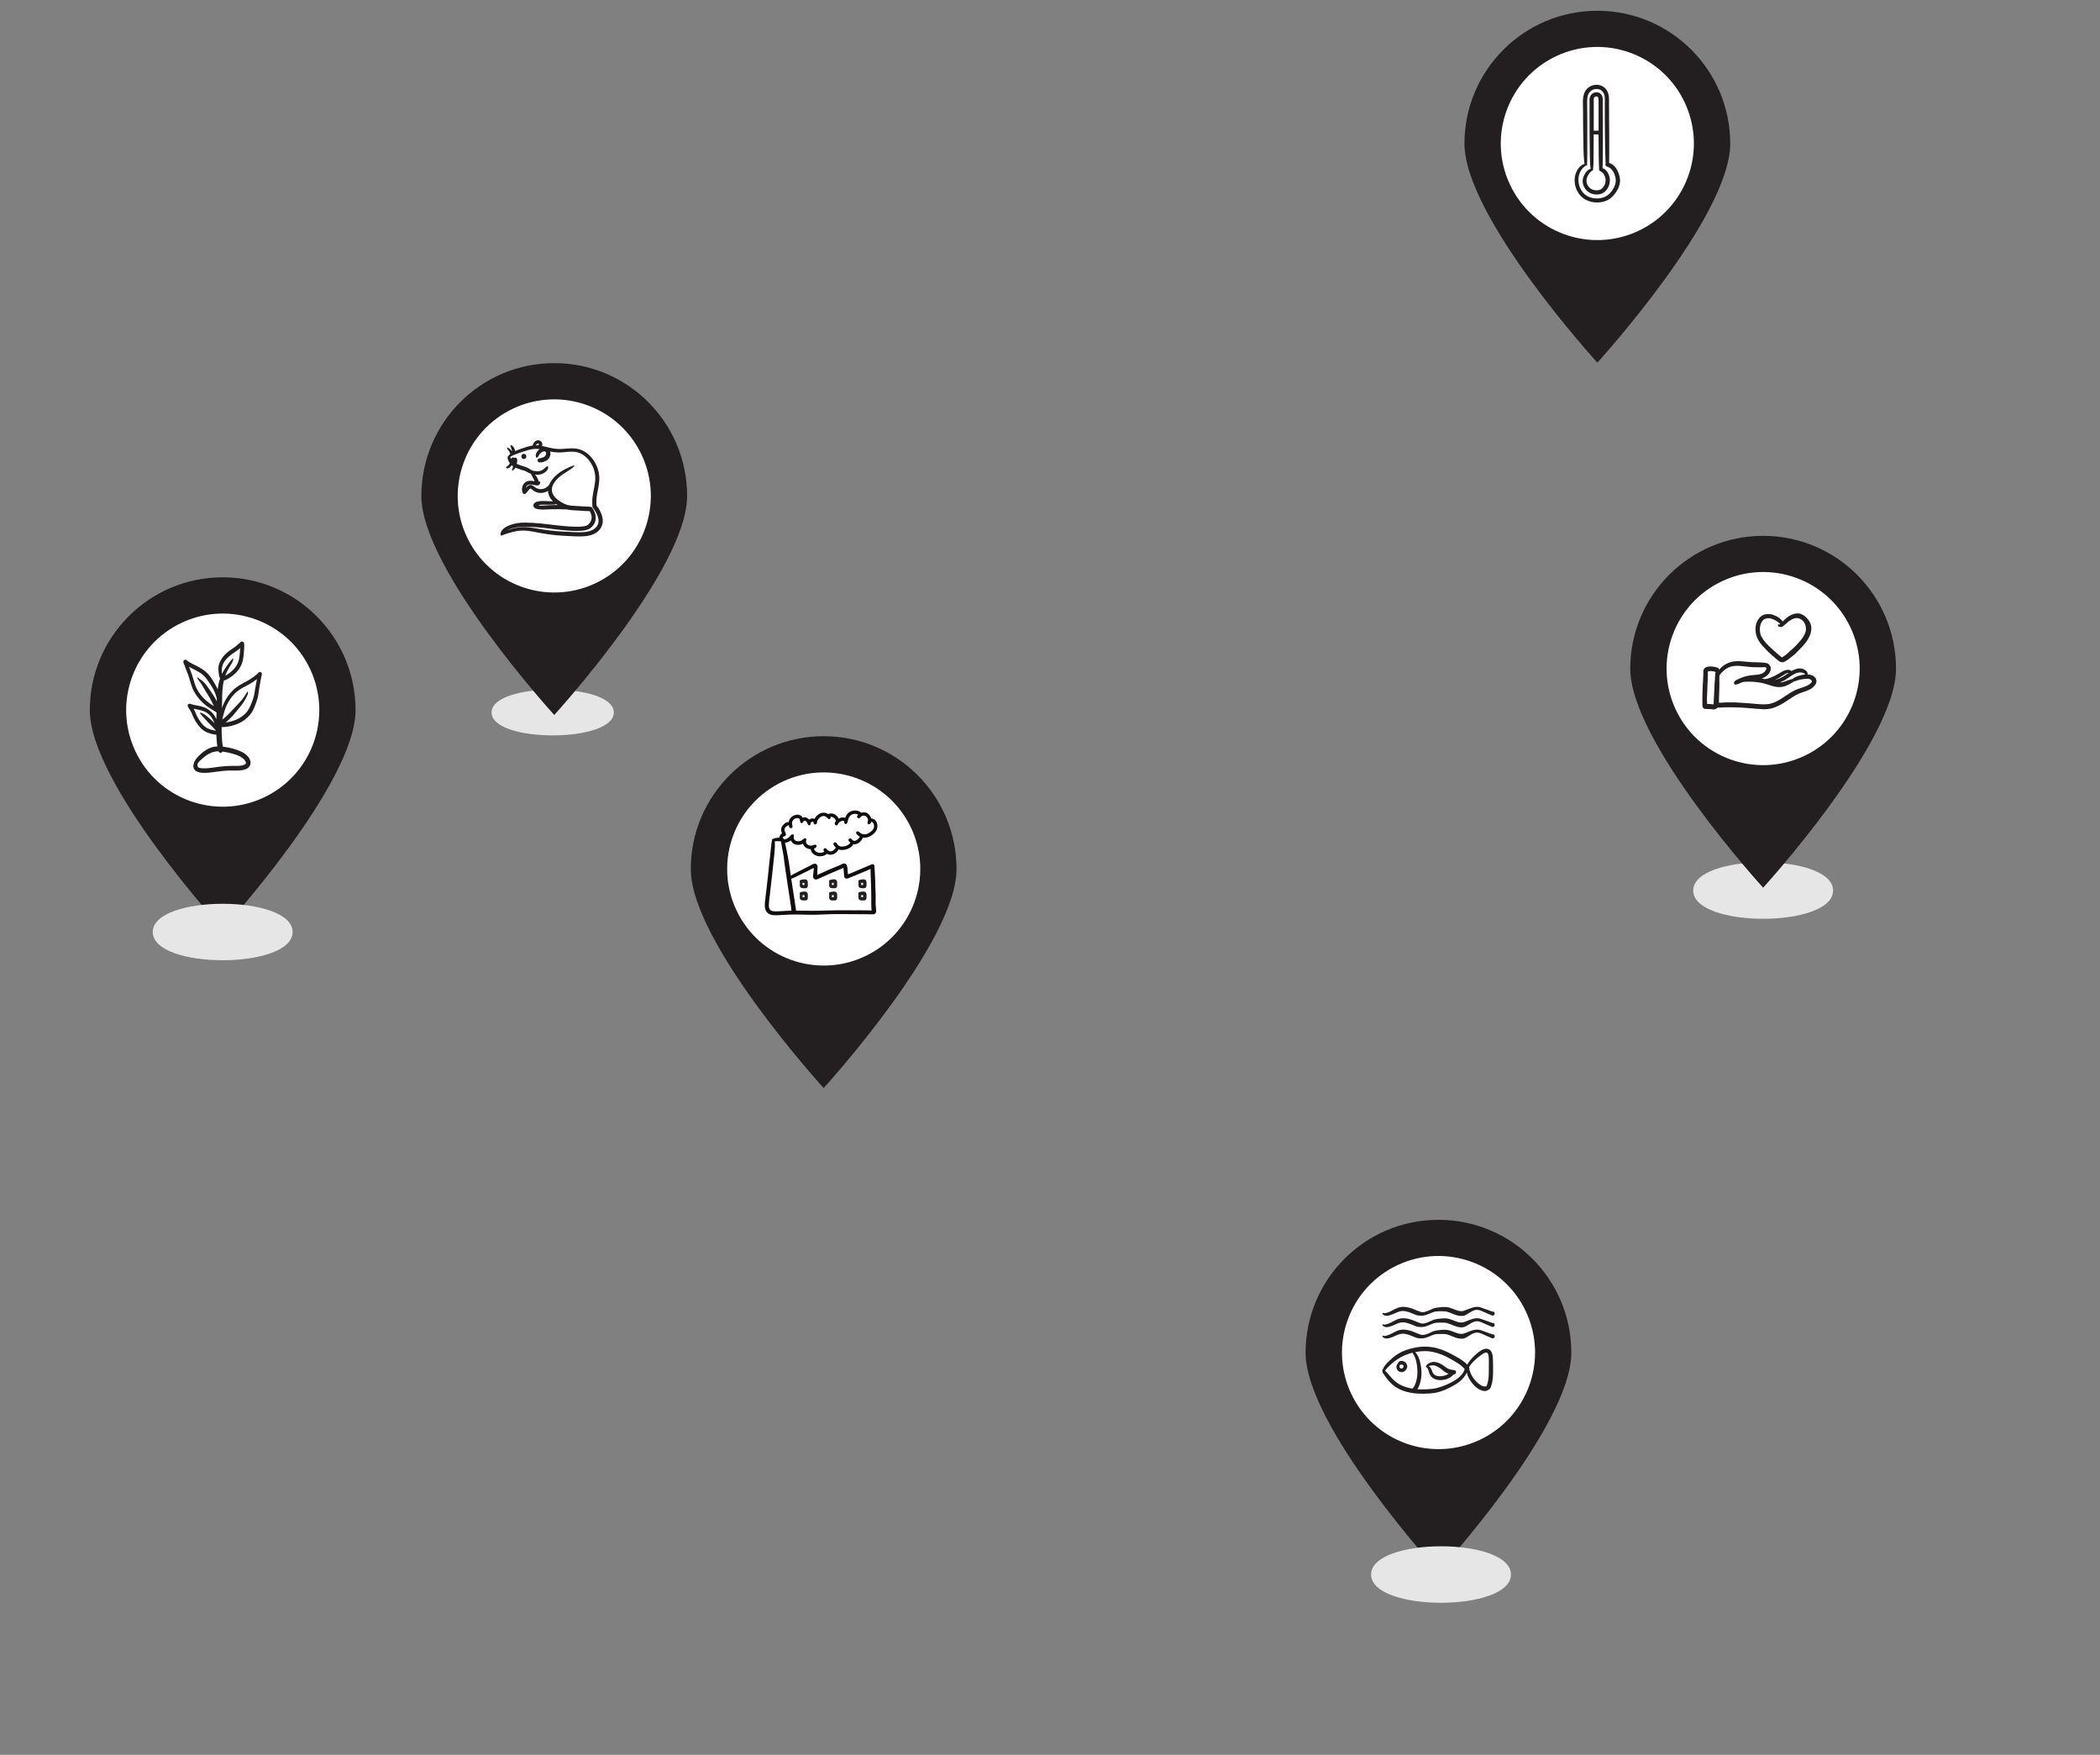 <svg width="304" height="254" viewBox="0 0 304 254" fill="none" xmlns="http://www.w3.org/2000/svg">
<rect x="0" y="0" width="304" height="254" fill="#808080" stroke="none"/>
<g id="FrontPageIcons-SM">
<a href="/landuse_change">
<g id="land_use_change" target="_top">
<path id="Vector" d="M13 102.794C13 92.172 21.613 83.559 32.235 83.559C42.857 83.559 51.47 92.172 51.47 102.794C51.47 113.416 32.235 134.486 32.235 134.486C32.235 134.486 13 113.416 13 102.794Z" fill="#231F20"/>
<path id="Vector_2" d="M38.141 115.457C45.138 112.2 48.171 103.887 44.914 96.889C41.657 89.892 33.343 86.859 26.346 90.117C19.348 93.374 16.316 101.687 19.573 108.685C22.83 115.682 31.143 118.715 38.141 115.457Z" fill="white"/>
<path id="Vector_3" d="M37.45 97.351C36.98 97.797 36.462 98.176 35.903 98.499C35.345 98.822 34.759 99.081 34.237 99.472C33.232 100.226 32.518 101.322 32.131 102.51C32.139 101.841 32.143 101.175 32.167 100.505C32.191 99.835 32.255 99.165 32.402 98.511C32.909 98.356 33.343 98.064 33.758 97.73C34.149 97.419 34.492 97.044 34.747 96.613C35.034 96.131 35.174 95.608 35.245 95.054C35.285 94.735 35.309 94.42 35.329 94.101C35.349 93.79 35.373 93.475 35.345 93.16C35.321 92.893 35.034 92.765 34.827 92.945C34.596 93.144 34.372 93.356 34.133 93.547C33.926 93.714 33.698 93.85 33.479 93.997C33.036 94.293 32.626 94.643 32.295 95.062C31.956 95.493 31.689 95.995 31.621 96.549C31.585 96.844 31.629 97.132 31.661 97.427C31.677 97.566 31.689 97.702 31.725 97.833C31.744 97.913 31.768 97.997 31.796 98.073C31.812 98.116 31.84 98.156 31.864 98.196C31.689 98.707 31.581 99.233 31.505 99.771C31.394 99.508 31.262 99.253 31.122 99.01C30.827 98.491 30.485 97.961 30.082 97.518C29.711 97.112 29.241 96.82 28.77 96.545C28.475 96.374 28.164 96.238 27.857 96.091C27.542 95.939 27.255 95.74 26.968 95.533C26.784 95.401 26.545 95.58 26.541 95.78C26.541 95.943 26.601 96.067 26.673 96.206C26.74 96.346 26.784 96.498 26.836 96.645C26.94 96.944 27.079 97.235 27.187 97.534C27.41 98.148 27.558 98.786 27.781 99.4C28.164 100.437 28.866 101.318 29.707 102.02C29.958 102.227 30.213 102.415 30.492 102.582C30.632 102.666 30.76 102.77 30.903 102.849C31.023 102.913 31.15 102.965 31.242 103.065C31.274 103.101 31.31 103.124 31.346 103.136C31.338 103.459 31.334 103.782 31.326 104.101C31.278 103.994 31.222 103.89 31.166 103.786C30.947 103.376 30.632 103.033 30.257 102.762C29.894 102.502 29.468 102.323 29.037 102.219C28.523 102.096 28.004 102.052 27.506 101.864C27.323 101.797 27.107 102.008 27.175 102.195C27.275 102.459 27.442 102.67 27.59 102.909C27.733 103.144 27.821 103.408 27.929 103.659C28.14 104.153 28.423 104.616 28.754 105.038C29.069 105.445 29.456 105.788 29.934 105.991C30.377 106.183 30.843 106.302 31.318 106.342C31.33 106.653 31.35 106.964 31.378 107.275C31.402 107.53 31.414 107.786 31.461 108.037C31.254 108.049 31.051 108.073 30.847 108.121C30.118 108.292 29.432 108.759 28.905 109.277C28.602 109.576 28.196 110.003 28.068 110.457C28.06 110.469 28.056 110.481 28.052 110.497C27.937 110.812 27.968 111.207 28.204 111.462C28.419 111.693 28.718 111.773 29.021 111.821C29.735 111.941 30.445 111.813 31.154 111.721C31.892 111.626 32.646 111.526 33.391 111.53C34.081 111.534 34.803 111.578 35.473 111.37C36.079 111.179 36.442 110.637 36.202 110.015C35.983 109.444 35.489 109.066 34.954 108.802C34.336 108.499 33.658 108.328 32.989 108.184C32.749 108.133 32.506 108.093 32.263 108.065C32.231 107.885 32.199 107.71 32.183 107.527C32.143 107.072 32.099 106.617 32.091 106.163C32.083 105.856 32.083 105.549 32.083 105.242C32.749 105.25 33.411 105.118 34.041 104.903C34.675 104.684 35.273 104.376 35.76 103.91C36.003 103.679 36.23 103.435 36.422 103.156C36.621 102.865 36.757 102.534 36.884 102.211C37.02 101.876 37.147 101.537 37.251 101.191C37.359 100.832 37.41 100.469 37.454 100.098C37.506 99.699 37.586 99.305 37.654 98.906C37.73 98.471 37.793 98.033 37.905 97.606C37.973 97.335 37.642 97.147 37.442 97.335L37.45 97.351ZM32.123 97.434C32.115 97.151 32.087 96.876 32.139 96.593C32.223 96.115 32.502 95.68 32.825 95.329C33.148 94.982 33.527 94.699 33.926 94.44C34.225 94.245 34.504 94.029 34.771 93.802C34.763 94.157 34.723 94.516 34.687 94.863C34.631 95.361 34.524 95.836 34.273 96.274C34.049 96.661 33.75 96.984 33.407 97.267C33.156 97.474 32.893 97.662 32.606 97.805C32.753 97.391 32.961 96.996 33.176 96.613C33.292 96.41 33.415 96.21 33.539 96.015C33.599 95.919 33.658 95.816 33.698 95.708C33.742 95.6 33.75 95.481 33.766 95.365C33.774 95.313 33.714 95.285 33.682 95.329C33.615 95.429 33.523 95.497 33.447 95.584C33.383 95.66 33.316 95.736 33.256 95.816C33.12 95.995 32.981 96.171 32.853 96.354C32.606 96.709 32.367 97.076 32.175 97.462C32.159 97.494 32.143 97.526 32.131 97.554C32.131 97.514 32.127 97.47 32.123 97.427V97.434ZM30.333 101.793C29.918 101.486 29.532 101.139 29.197 100.748C28.866 100.365 28.59 99.939 28.387 99.476C28.144 98.926 28.02 98.32 27.825 97.749C27.713 97.419 27.59 97.088 27.454 96.765C27.418 96.677 27.386 96.593 27.354 96.505C28.044 96.908 28.814 97.191 29.424 97.73C29.831 98.088 30.126 98.563 30.425 99.013C30.736 99.48 31.023 99.959 31.202 100.493C31.278 100.72 31.35 100.955 31.394 101.195C31.394 101.294 31.386 101.398 31.386 101.498C31.11 100.967 30.791 100.457 30.441 99.975C30.174 99.608 29.93 99.213 29.627 98.874C29.484 98.715 29.328 98.575 29.157 98.443C28.997 98.324 28.79 98.22 28.658 98.073C28.607 98.013 28.527 98.088 28.555 98.152C28.718 98.483 28.993 98.746 29.189 99.057C29.396 99.384 29.583 99.731 29.787 100.066C29.998 100.409 30.213 100.748 30.413 101.099C30.62 101.454 30.784 101.833 30.967 102.199C30.76 102.064 30.54 101.944 30.337 101.797L30.333 101.793ZM29.141 104.636C28.846 104.249 28.582 103.826 28.395 103.376C28.299 103.148 28.216 102.917 28.092 102.702C28.068 102.662 28.044 102.622 28.016 102.582C28.67 102.726 29.34 102.79 29.922 103.164C30.269 103.388 30.552 103.691 30.752 104.05C30.863 104.253 30.975 104.456 31.079 104.668C30.923 104.52 30.76 104.384 30.6 104.241C30.361 104.026 30.134 103.81 29.878 103.611C29.755 103.515 29.627 103.42 29.492 103.348C29.356 103.276 29.212 103.224 29.081 103.144C29.017 103.105 28.925 103.188 28.973 103.252C29.129 103.479 29.328 103.691 29.516 103.89C29.719 104.105 29.914 104.329 30.118 104.548C30.321 104.767 30.54 104.971 30.748 105.186C30.847 105.29 30.947 105.401 31.047 105.509C31.091 105.557 31.138 105.605 31.186 105.652C31.206 105.672 31.298 105.788 31.274 105.724C31.274 105.732 31.282 105.74 31.286 105.748C30.903 105.716 30.524 105.629 30.169 105.481C29.751 105.31 29.416 104.995 29.145 104.64L29.141 104.636ZM34.081 109.217C34.532 109.369 35.006 109.576 35.337 109.927C35.457 110.054 35.576 110.242 35.596 110.401C35.604 110.489 35.596 110.501 35.548 110.565C35.525 110.593 35.453 110.649 35.389 110.677C34.895 110.904 34.245 110.856 33.714 110.852C33.092 110.848 32.474 110.892 31.86 110.964C31.17 111.043 30.48 111.183 29.783 111.207C29.488 111.219 29.169 111.219 28.882 111.143C28.802 111.119 28.698 111.083 28.654 111.007C28.59 110.9 28.59 110.708 28.579 110.589V110.581C28.746 110.262 29.053 109.999 29.316 109.775C29.715 109.428 30.157 109.109 30.656 108.918C30.975 108.794 31.314 108.747 31.653 108.747C31.665 108.775 31.677 108.806 31.693 108.834C31.776 109.002 32 109.002 32.123 108.89C32.159 108.858 32.191 108.822 32.215 108.787C32.263 108.794 32.315 108.798 32.363 108.806C32.945 108.894 33.531 109.038 34.089 109.225L34.081 109.217ZM36.8 100.573C36.721 100.919 36.609 101.266 36.481 101.597C36.254 102.187 36.015 102.766 35.564 103.228C35.138 103.667 34.655 103.99 34.085 104.209C33.623 104.384 33.148 104.516 32.662 104.572C32.833 104.432 33.005 104.293 33.164 104.141C33.559 103.766 33.922 103.356 34.261 102.925C34.592 102.502 34.966 102.1 35.257 101.649C35.409 101.418 35.532 101.179 35.664 100.935C35.788 100.704 35.899 100.457 35.915 100.194C35.919 100.122 35.82 100.102 35.784 100.158C35.517 100.592 35.241 101.027 34.91 101.418C34.584 101.805 34.213 102.16 33.866 102.53C33.523 102.901 33.188 103.28 32.821 103.623C32.626 103.806 32.414 103.962 32.207 104.129C32.199 104.137 32.187 104.145 32.179 104.153C32.203 104.058 32.223 103.958 32.247 103.862C32.323 103.543 32.402 103.224 32.498 102.913C32.681 102.311 32.949 101.745 33.3 101.223C33.639 100.716 34.057 100.258 34.556 99.907C35.054 99.556 35.608 99.317 36.131 99.013C36.501 98.798 36.86 98.559 37.195 98.296C37.111 98.722 37.04 99.149 36.96 99.576C36.896 99.907 36.868 100.246 36.797 100.573H36.8Z" fill="#231F20"/>
<g id="Vector_4" style="mix-blend-mode:multiply">
<path d="M22.115 134.901C22.115 140.351 42.359 140.351 42.359 134.901C42.359 129.45 22.115 129.45 22.115 134.901Z" fill="#E6E6E6"/>
</g>
</g>
</a>
<a href="/social_wellbeing" target="_top">
<g id="social_wellbeing">
<g id="Vector_5" style="mix-blend-mode:multiply">
<path d="M245.115 128.9C245.115 134.35 265.359 134.35 265.359 128.9C265.359 123.449 245.115 123.449 245.115 128.9Z" fill="#E6E6E6"/>
</g>
<path id="Vector_6" d="M236 96.794C236 86.172 244.613 77.559 255.235 77.559C265.857 77.559 274.469 86.172 274.469 96.794C274.469 107.416 255.235 128.485 255.235 128.485C255.235 128.485 236 107.416 236 96.794Z" fill="#231F20"/>
<path id="Vector_7" d="M261.132 109.442C268.13 106.185 271.162 97.872 267.905 90.875C264.648 83.877 256.335 80.845 249.337 84.102C242.34 87.359 239.308 95.672 242.565 102.669C245.822 109.667 254.135 112.699 261.132 109.442Z" fill="white"/>
<path id="Vector_8" d="M262.843 98.185C262.587 97.787 262.129 97.643 261.674 97.615V97.472C261.646 97.356 261.619 97.244 261.531 97.157C261.359 96.985 261.072 96.842 260.845 96.786C260.303 96.67 259.788 96.87 259.334 97.129C259.218 96.985 258.935 96.929 258.764 96.957C258.305 96.985 257.934 97.244 257.536 97.472C257.165 97.699 256.766 97.898 256.367 98.07C256.14 98.153 255.941 98.213 255.709 98.269C255.626 98.269 255.538 98.269 255.454 98.297C255.37 98.269 255.283 98.241 255.199 98.241C255.143 98.213 255.055 98.213 255 98.213C255.343 98.098 255.626 97.958 255.885 97.699C256.2 97.412 256.455 96.901 256.284 96.471C256.228 96.299 255.969 96.072 255.969 96.072C255.969 96.072 255.829 95.957 255.223 95.905C254.513 95.841 253.827 95.873 253.572 95.845C252.543 95.789 251.431 95.53 250.406 95.873C249.864 96.044 249.35 96.387 248.979 96.814C248.951 96.842 248.895 96.897 248.863 96.957C248.863 96.814 248.78 96.702 248.636 96.642C248.321 96.559 248.066 96.471 247.723 96.471C247.352 96.443 246.894 96.499 246.666 96.842C246.523 97.069 246.583 97.356 246.583 97.639C246.555 97.783 246.555 97.954 246.555 98.094C246.499 99.122 246.439 100.147 246.439 101.176V101.862C246.439 102.033 246.439 102.205 246.495 102.348C246.551 102.52 246.666 102.603 246.838 102.603C247.037 102.631 247.264 102.631 247.464 102.631C247.607 102.631 247.663 102.659 247.807 102.659C248.094 102.743 248.433 102.659 248.636 102.432C249.007 102.432 249.378 102.376 249.72 102.376H250.861C251.63 102.376 252.372 102.432 253.114 102.492C253.855 102.547 254.625 102.635 255.366 102.663C256.052 102.663 256.706 102.52 257.336 102.209C258.449 101.722 259.334 100.869 260.446 100.382C261.044 100.127 261.702 100.012 262.245 99.641C262.699 99.326 263.186 98.756 262.843 98.185ZM248.293 97.759C248.265 97.902 248.265 98.046 248.265 98.185C248.237 98.644 248.181 99.099 248.181 99.525C248.153 100.295 248.098 101.036 248.066 101.81V101.953H247.95C247.922 101.953 247.894 101.953 247.894 101.925C247.779 101.925 247.667 101.925 247.551 101.898H247.125V101.67C247.125 101.587 247.097 101.471 247.097 101.355C247.097 100.897 247.125 100.414 247.153 99.928C247.153 99.441 247.181 98.959 247.209 98.445C247.209 98.157 247.236 97.847 247.236 97.559C247.236 97.476 247.181 97.272 247.236 97.216C247.264 97.133 247.492 97.133 247.579 97.133C247.667 97.133 247.779 97.133 247.866 97.161H248.01C248.126 97.189 248.237 97.216 248.353 97.276C248.325 97.448 248.297 97.619 248.297 97.763L248.293 97.759ZM260.307 97.36C260.622 97.276 261.136 97.332 261.335 97.615C261.28 97.615 261.22 97.643 261.164 97.643C260.881 97.671 260.594 97.759 260.307 97.843C260.135 97.898 259.992 97.958 259.82 98.042C259.705 98.098 259.593 98.185 259.505 98.269C259.39 98.297 259.278 98.325 259.19 98.353C258.935 98.437 258.676 98.524 258.449 98.608C258.162 98.724 257.906 98.779 257.619 98.779C258.046 98.636 258.449 98.409 258.819 98.153C259.274 97.838 259.76 97.468 260.303 97.356L260.307 97.36ZM257.308 98.245C257.623 98.074 257.934 97.874 258.249 97.675C258.421 97.559 258.564 97.476 258.736 97.42C258.764 97.42 258.851 97.392 258.963 97.392C258.477 97.707 258.022 98.05 257.48 98.249C257.308 98.305 257.109 98.393 256.91 98.421C257.053 98.365 257.165 98.305 257.308 98.249V98.245ZM262.161 98.843C261.989 99.043 261.762 99.158 261.535 99.27C260.993 99.525 260.394 99.641 259.852 99.896C258.855 100.382 258.026 101.124 257.057 101.579C256.487 101.866 255.945 101.949 255.347 101.949C254.661 101.949 253.979 101.866 253.293 101.806C252.524 101.75 251.754 101.69 250.98 101.662H249.808C249.465 101.69 249.15 101.718 248.839 101.718V101.291C248.867 100.323 248.923 99.35 248.895 98.381V97.811C249.011 97.583 249.21 97.352 249.409 97.185C249.724 96.87 250.095 96.642 250.522 96.499C251.379 96.244 252.32 96.443 253.205 96.527C253.692 96.582 254.174 96.582 254.661 96.582H255.175C255.319 96.555 255.546 96.527 255.662 96.638C255.833 96.81 255.518 97.181 255.374 97.296C255.087 97.551 254.689 97.639 254.29 97.667C253.748 97.723 253.15 97.751 252.607 97.922C252.324 98.006 252.065 98.094 251.81 98.209C251.555 98.325 251.268 98.437 251.096 98.636C250.953 98.807 251.012 99.091 251.268 99.091C251.555 99.063 251.81 98.919 252.065 98.803C252.121 98.775 252.149 98.748 252.209 98.748C252.292 98.72 252.408 98.692 252.496 98.692C252.751 98.664 253.038 98.664 253.293 98.664C253.891 98.664 254.521 98.748 255.119 98.863C255.662 98.979 256.204 99.206 256.774 99.35C257.316 99.493 257.914 99.493 258.457 99.294C258.744 99.178 259.027 99.039 259.286 98.895C259.402 98.839 259.513 98.752 259.629 98.668C260.087 98.496 260.542 98.353 261.028 98.297C261.399 98.241 261.969 98.153 262.229 98.469C262.284 98.524 262.284 98.584 262.284 98.612C262.284 98.696 262.229 98.784 262.169 98.839L262.161 98.843Z" fill="#231F20"/>
<path id="Vector_9" d="M261.659 89.569C261.404 89.254 261.061 88.999 260.662 88.855C260.235 88.712 259.777 88.799 259.378 88.971C258.92 89.17 258.521 89.485 258.178 89.856C258.15 89.884 258.122 89.912 258.062 89.972C258.062 89.944 258.034 89.916 258.034 89.888C257.891 89.716 257.719 89.573 257.548 89.433C257.265 89.206 256.89 89.063 256.551 88.947C255.81 88.775 255.068 88.891 254.609 89.545C254.123 90.171 254.039 91.028 254.211 91.798C254.382 92.595 254.952 93.309 255.522 93.879C255.837 94.222 256.18 94.565 256.551 94.876C256.751 95.047 256.922 95.191 257.121 95.362C257.321 95.534 257.52 95.705 257.747 95.817C257.831 95.845 257.919 95.845 257.975 95.845C258.03 95.873 258.118 95.873 258.174 95.845C258.633 95.674 259.059 95.303 259.458 94.988C259.829 94.701 260.172 94.362 260.487 94.019C261.085 93.421 261.687 92.763 261.998 91.965C262.169 91.567 262.253 91.136 262.197 90.681C262.141 90.283 261.942 89.884 261.655 89.569H261.659ZM260.088 93.337C259.745 93.68 259.43 93.995 259.059 94.306C258.888 94.477 258.688 94.649 258.517 94.792C258.345 94.908 258.146 95.02 257.975 95.163C257.719 94.992 257.46 94.764 257.233 94.565C256.918 94.31 256.663 94.051 256.376 93.796C255.833 93.309 255.319 92.767 254.976 92.113C254.721 91.571 254.689 90.885 254.892 90.315C254.976 90.059 255.148 89.8 255.351 89.657C255.578 89.513 255.837 89.485 256.093 89.485C256.408 89.513 256.691 89.629 256.978 89.772C257.149 89.888 257.321 89.972 257.464 90.115C257.548 90.171 257.608 90.231 257.692 90.287C257.692 90.315 257.719 90.315 257.719 90.315C257.664 90.37 257.604 90.398 257.492 90.37C257.408 90.343 257.349 90.454 257.377 90.542C257.52 90.829 257.919 90.797 258.146 90.626C258.401 90.426 258.633 90.199 258.86 90C259.175 89.772 259.49 89.573 259.857 89.485C260.2 89.401 260.542 89.513 260.826 89.713C261.368 90.139 261.539 90.853 261.368 91.483C261.141 92.197 260.598 92.795 260.084 93.337H260.088Z" fill="#231F20"/>
</g>
</a>
<a href="/greenhouse_gas_emissions" target="_top">
<g id="greenhouse_gas_emissions">
<path id="Vector_10" d="M100 125.794C100 115.172 108.613 106.559 119.235 106.559C129.857 106.559 138.47 115.172 138.47 125.794C138.47 136.416 119.235 157.486 119.235 157.486C119.235 157.486 100 136.416 100 125.794Z" fill="#231F20"/>
<path id="Vector_11" d="M125.142 138.45C132.14 135.193 135.172 126.88 131.915 119.882C128.658 112.884 120.345 109.852 113.347 113.109C106.349 116.366 103.317 124.679 106.574 131.677C109.831 138.675 118.144 141.707 125.142 138.45Z" fill="white"/>
<path id="Vector_12" d="M125.41 129.323C125.286 128.904 124.724 129.052 124.429 129.128C124.234 129.175 124.21 129.375 124.282 129.494V129.742C124.258 129.865 124.258 130.013 124.329 130.136C124.401 130.284 124.577 130.332 124.748 130.332H124.995C125.095 130.332 125.167 130.356 125.266 130.284C125.438 130.184 125.438 129.989 125.438 129.817C125.438 129.646 125.462 129.474 125.414 129.327L125.41 129.323ZM124.943 129.841V129.865H124.672V129.765C124.672 129.718 124.672 129.642 124.648 129.57C124.72 129.57 124.82 129.546 124.896 129.546H124.943V129.841ZM125.41 127.556C125.286 127.138 124.724 127.285 124.429 127.361C124.234 127.409 124.21 127.608 124.282 127.728V127.975C124.258 128.099 124.258 128.246 124.329 128.37C124.401 128.517 124.577 128.541 124.748 128.565H124.995C125.095 128.565 125.167 128.565 125.266 128.517C125.438 128.418 125.438 128.222 125.438 128.051C125.438 127.879 125.462 127.708 125.414 127.56L125.41 127.556ZM124.943 128.071V128.095H124.672V127.995C124.672 127.947 124.672 127.872 124.648 127.8C124.72 127.8 124.82 127.776 124.896 127.776H124.943V128.071ZM121.159 129.323C121.036 128.904 120.47 129.052 120.179 129.128C119.983 129.175 119.959 129.375 120.055 129.494C120.031 129.566 120.031 129.666 120.031 129.742C120.031 129.865 120.007 130.013 120.079 130.136C120.151 130.284 120.326 130.332 120.498 130.332H120.769C120.868 130.332 120.94 130.356 121.016 130.284C121.187 130.184 121.211 129.989 121.187 129.817C121.187 129.646 121.211 129.474 121.163 129.327L121.159 129.323ZM120.693 129.841V129.865H120.446C120.446 129.841 120.422 129.793 120.422 129.765V129.57C120.494 129.57 120.569 129.546 120.641 129.546H120.689V129.841H120.693ZM121.159 127.556C121.036 127.138 120.47 127.285 120.179 127.361C119.983 127.409 119.959 127.608 120.055 127.728C120.031 127.8 120.031 127.875 120.031 127.975C120.031 128.099 120.007 128.246 120.079 128.37C120.151 128.517 120.326 128.541 120.498 128.565H120.769C120.868 128.565 120.94 128.565 121.016 128.517C121.187 128.418 121.211 128.222 121.187 128.051C121.187 127.879 121.211 127.708 121.163 127.56L121.159 127.556ZM120.693 128.071V128.095H120.446C120.446 128.071 120.422 128.023 120.422 127.995V127.8C120.494 127.8 120.569 127.776 120.641 127.776H120.689V128.071H120.693ZM116.909 129.323C116.785 128.904 116.223 129.052 115.928 129.128C115.733 129.175 115.709 129.375 115.804 129.494C115.781 129.566 115.781 129.666 115.781 129.742C115.781 129.865 115.757 130.013 115.828 130.136C115.928 130.284 116.1 130.332 116.247 130.332H116.518C116.618 130.332 116.69 130.356 116.789 130.284C116.937 130.184 116.961 129.989 116.937 129.817C116.937 129.646 116.961 129.474 116.913 129.327L116.909 129.323ZM116.466 129.865H116.195C116.195 129.841 116.195 129.793 116.171 129.765V129.57C116.243 129.57 116.319 129.546 116.391 129.546H116.438C116.438 129.646 116.462 129.742 116.462 129.841V129.865H116.466ZM116.909 127.556C116.785 127.138 116.223 127.285 115.928 127.361C115.733 127.409 115.709 127.608 115.804 127.728C115.781 127.8 115.781 127.875 115.781 127.975C115.781 128.099 115.757 128.246 115.828 128.37C115.928 128.517 116.1 128.541 116.247 128.565H116.518C116.618 128.565 116.69 128.565 116.789 128.517C116.937 128.418 116.961 128.222 116.937 128.051C116.937 127.879 116.961 127.708 116.913 127.56L116.909 127.556ZM116.466 128.095H116.195C116.195 128.071 116.195 128.023 116.171 127.995V127.8C116.243 127.8 116.319 127.776 116.391 127.776H116.438C116.438 127.875 116.462 127.971 116.462 128.071V128.095H116.466ZM124.425 129.128C124.23 129.175 124.206 129.375 124.278 129.494V129.742C124.254 129.865 124.254 130.013 124.325 130.136C124.397 130.284 124.573 130.332 124.744 130.332H124.991C125.091 130.332 125.163 130.356 125.262 130.284C125.434 130.184 125.434 129.989 125.434 129.817C125.434 129.646 125.458 129.474 125.41 129.327C125.286 128.908 124.724 129.056 124.429 129.132L124.425 129.128ZM124.943 129.841V129.865H124.672V129.765C124.672 129.718 124.672 129.642 124.648 129.57C124.72 129.57 124.82 129.546 124.896 129.546H124.943V129.841ZM124.278 127.971C124.254 128.095 124.254 128.242 124.325 128.366C124.397 128.513 124.573 128.537 124.744 128.561H124.991C125.091 128.561 125.163 128.561 125.262 128.513C125.434 128.414 125.434 128.218 125.434 128.047C125.434 127.875 125.458 127.704 125.41 127.556C125.286 127.138 124.724 127.285 124.429 127.361C124.234 127.409 124.21 127.608 124.282 127.728V127.975L124.278 127.971ZM124.896 127.776H124.943V128.095H124.672V127.995C124.672 127.947 124.672 127.872 124.648 127.8C124.72 127.8 124.82 127.776 124.896 127.776ZM120.179 129.128C119.983 129.175 119.959 129.375 120.055 129.494C120.031 129.566 120.031 129.666 120.031 129.742C120.031 129.865 120.007 130.013 120.079 130.136C120.151 130.284 120.326 130.332 120.498 130.332H120.769C120.868 130.332 120.94 130.356 121.016 130.284C121.187 130.184 121.211 129.989 121.187 129.817C121.187 129.646 121.211 129.474 121.163 129.327C121.04 128.908 120.474 129.056 120.183 129.132L120.179 129.128ZM120.693 129.841V129.865H120.446C120.446 129.841 120.422 129.793 120.422 129.765V129.57C120.494 129.57 120.569 129.546 120.641 129.546H120.689V129.841H120.693ZM120.179 127.357C119.983 127.405 119.959 127.604 120.055 127.724C120.031 127.796 120.031 127.871 120.031 127.971C120.031 128.095 120.007 128.242 120.079 128.366C120.151 128.513 120.326 128.537 120.498 128.561H120.769C120.868 128.561 120.94 128.561 121.016 128.513C121.187 128.414 121.211 128.218 121.187 128.047C121.187 127.875 121.211 127.704 121.163 127.556C121.04 127.138 120.474 127.285 120.183 127.361L120.179 127.357ZM120.693 128.071V128.095H120.446C120.446 128.071 120.422 128.023 120.422 127.995V127.8C120.494 127.8 120.569 127.776 120.641 127.776H120.689V128.071H120.693ZM115.928 129.128C115.733 129.175 115.709 129.375 115.804 129.494C115.781 129.566 115.781 129.666 115.781 129.742C115.781 129.865 115.757 130.013 115.828 130.136C115.928 130.284 116.1 130.332 116.247 130.332H116.518C116.618 130.332 116.69 130.356 116.789 130.284C116.937 130.184 116.961 129.989 116.937 129.817C116.937 129.646 116.961 129.474 116.913 129.327C116.789 128.908 116.227 129.056 115.932 129.132L115.928 129.128ZM116.466 129.865H116.195C116.195 129.841 116.195 129.793 116.171 129.765V129.57C116.243 129.57 116.319 129.546 116.391 129.546H116.438C116.438 129.646 116.462 129.742 116.462 129.841V129.865H116.466ZM115.928 127.357C115.733 127.405 115.709 127.604 115.804 127.724C115.781 127.796 115.781 127.871 115.781 127.971C115.781 128.095 115.757 128.242 115.828 128.366C115.928 128.513 116.1 128.537 116.247 128.561H116.518C116.618 128.561 116.69 128.561 116.789 128.513C116.937 128.414 116.961 128.218 116.937 128.047C116.937 127.875 116.961 127.704 116.913 127.556C116.789 127.138 116.227 127.285 115.932 127.361L115.928 127.357ZM116.466 128.095H116.195C116.195 128.071 116.195 128.023 116.171 127.995V127.8C116.243 127.8 116.319 127.776 116.391 127.776H116.438C116.438 127.875 116.462 127.971 116.462 128.071V128.095H116.466ZM124.425 129.128C124.23 129.175 124.206 129.375 124.278 129.494V129.742C124.254 129.865 124.254 130.013 124.325 130.136C124.397 130.284 124.573 130.332 124.744 130.332H124.991C125.091 130.332 125.163 130.356 125.262 130.284C125.434 130.184 125.434 129.989 125.434 129.817C125.434 129.646 125.458 129.474 125.41 129.327C125.286 128.908 124.724 129.056 124.429 129.132L124.425 129.128ZM124.943 129.841V129.865H124.672V129.765C124.672 129.718 124.672 129.642 124.648 129.57C124.72 129.57 124.82 129.546 124.896 129.546H124.943V129.841ZM124.278 127.971C124.254 128.095 124.254 128.242 124.325 128.366C124.397 128.513 124.573 128.537 124.744 128.561H124.991C125.091 128.561 125.163 128.561 125.262 128.513C125.434 128.414 125.434 128.218 125.434 128.047C125.434 127.875 125.458 127.704 125.41 127.556C125.286 127.138 124.724 127.285 124.429 127.361C124.234 127.409 124.21 127.608 124.282 127.728V127.975L124.278 127.971ZM124.896 127.776H124.943V128.095H124.672V127.995C124.672 127.947 124.672 127.872 124.648 127.8C124.72 127.8 124.82 127.776 124.896 127.776ZM120.179 129.128C119.983 129.175 119.959 129.375 120.055 129.494C120.031 129.566 120.031 129.666 120.031 129.742C120.031 129.865 120.007 130.013 120.079 130.136C120.151 130.284 120.326 130.332 120.498 130.332H120.769C120.868 130.332 120.94 130.356 121.016 130.284C121.187 130.184 121.211 129.989 121.187 129.817C121.187 129.646 121.211 129.474 121.163 129.327C121.04 128.908 120.474 129.056 120.183 129.132L120.179 129.128ZM120.693 129.841V129.865H120.446C120.446 129.841 120.422 129.793 120.422 129.765V129.57C120.494 129.57 120.569 129.546 120.641 129.546H120.689V129.841H120.693ZM120.179 127.357C119.983 127.405 119.959 127.604 120.055 127.724C120.031 127.796 120.031 127.871 120.031 127.971C120.031 128.095 120.007 128.242 120.079 128.366C120.151 128.513 120.326 128.537 120.498 128.561H120.769C120.868 128.561 120.94 128.561 121.016 128.513C121.187 128.414 121.211 128.218 121.187 128.047C121.187 127.875 121.211 127.704 121.163 127.556C121.04 127.138 120.474 127.285 120.183 127.361L120.179 127.357ZM120.693 128.071V128.095H120.446C120.446 128.071 120.422 128.023 120.422 127.995V127.8C120.494 127.8 120.569 127.776 120.641 127.776H120.689V128.071H120.693ZM115.928 129.128C115.733 129.175 115.709 129.375 115.804 129.494C115.781 129.566 115.781 129.666 115.781 129.742C115.781 129.865 115.757 130.013 115.828 130.136C115.928 130.284 116.1 130.332 116.247 130.332H116.518C116.618 130.332 116.69 130.356 116.789 130.284C116.937 130.184 116.961 129.989 116.937 129.817C116.937 129.646 116.961 129.474 116.913 129.327C116.789 128.908 116.227 129.056 115.932 129.132L115.928 129.128ZM116.466 129.865H116.195C116.195 129.841 116.195 129.793 116.171 129.765V129.57C116.243 129.57 116.319 129.546 116.391 129.546H116.438C116.438 129.646 116.462 129.742 116.462 129.841V129.865H116.466ZM115.928 127.357C115.733 127.405 115.709 127.604 115.804 127.724C115.781 127.796 115.781 127.871 115.781 127.971C115.781 128.095 115.757 128.242 115.828 128.366C115.928 128.513 116.1 128.537 116.247 128.561H116.518C116.618 128.561 116.69 128.561 116.789 128.513C116.937 128.414 116.961 128.218 116.937 128.047C116.937 127.875 116.961 127.704 116.913 127.556C116.789 127.138 116.227 127.285 115.932 127.361L115.928 127.357ZM116.466 128.095H116.195C116.195 128.071 116.195 128.023 116.171 127.995V127.8C116.243 127.8 116.319 127.776 116.391 127.776H116.438C116.438 127.875 116.462 127.971 116.462 128.071V128.095H116.466Z" fill="#231F20"/>
<path id="Vector_13" d="M126.786 131.289C126.738 130.846 126.762 130.404 126.762 129.985C126.762 129.642 126.762 129.295 126.738 128.952C126.714 128.043 126.691 127.134 126.639 126.225C126.615 125.93 126.591 125.635 126.591 125.34C126.567 125.192 126.419 125.021 126.248 125.093C125.387 125.436 124.577 125.806 123.744 126.149C123.425 126.297 123.082 126.444 122.763 126.544C122.739 126.496 122.739 126.444 122.739 126.421C122.715 126.149 122.691 125.878 122.667 125.587C122.619 125.316 122.568 124.997 122.201 124.973C122.053 124.973 121.882 125.073 121.734 125.145C121.71 125.168 121.686 125.168 121.662 125.192C121.615 125.216 121.563 125.216 121.539 125.24C121.048 125.436 120.558 125.659 120.064 125.854C119.597 126.074 119.107 126.273 118.64 126.492C118.516 126.54 118.393 126.592 118.297 126.664V126.592C118.321 126.492 118.321 126.373 118.321 126.249C118.321 126.078 118.321 125.906 118.345 125.735C118.345 125.587 118.369 125.44 118.321 125.292C118.273 125.097 118.074 124.973 117.878 125.021C117.683 125.045 117.46 125.192 117.288 125.292C116.846 125.511 116.403 125.735 115.961 125.954C115.741 126.078 115.518 126.173 115.299 126.297C115.079 126.421 114.856 126.516 114.661 126.64C114.613 126.688 114.537 126.712 114.489 126.763C114.39 126.149 114.294 125.535 114.218 124.945C114.094 124.283 113.999 123.617 113.851 122.979C113.803 122.708 113.728 122.437 113.68 122.17C113.632 122.046 113.632 121.951 113.608 121.775C113.584 121.604 113.508 121.432 113.361 121.357C113.114 121.209 112.795 121.233 112.551 121.257C112.308 121.281 112.061 121.329 111.838 121.452C111.766 121.476 111.738 121.576 111.766 121.648V121.672C111.766 121.695 111.742 121.719 111.742 121.743C111.718 121.767 111.718 121.815 111.718 121.867C111.718 121.891 111.694 121.939 111.694 121.967C111.67 122.09 111.67 122.186 111.646 122.286V122.457C111.646 122.481 111.622 122.505 111.622 122.529V122.601C111.598 122.724 111.598 122.848 111.574 122.995C111.527 123.585 111.451 124.2 111.379 124.79C111.255 126.09 111.108 127.37 110.96 128.669C110.913 129.064 110.861 129.479 110.813 129.874V130.021C110.789 130.145 110.789 130.169 110.765 130.316C110.693 130.858 110.641 131.52 110.984 131.987C111.303 132.429 111.917 132.501 112.436 132.477C113.074 132.453 113.688 132.406 114.326 132.378C115.554 132.33 116.806 132.425 118.058 132.402C118.672 132.378 119.31 132.354 119.924 132.33C120.562 132.306 121.176 132.306 121.814 132.306C123.066 132.33 124.342 132.306 125.598 132.33C125.869 132.33 126.14 132.354 126.407 132.33C126.479 132.33 126.531 132.33 126.579 132.306C126.603 132.282 126.627 132.282 126.651 132.258C126.822 132.134 126.846 131.987 126.822 131.791V131.644C126.798 131.52 126.798 131.397 126.798 131.277L126.786 131.289ZM113.596 131.855C113.277 131.879 112.958 131.879 112.639 131.903C112.392 131.903 112.125 131.927 111.878 131.879C111.682 131.855 111.511 131.756 111.411 131.584C111.287 131.365 111.287 131.094 111.311 130.846C111.311 130.551 111.359 130.28 111.383 129.985C111.431 129.642 111.483 129.295 111.507 128.952C111.654 127.7 111.802 126.472 111.925 125.22C111.997 124.606 112.049 123.992 112.121 123.354C112.145 122.912 112.193 122.469 112.169 122.026C112.169 121.955 112.169 121.855 112.145 121.779C112.244 121.779 112.34 121.755 112.44 121.755H112.807C112.93 121.755 112.978 121.779 113.054 121.803H113.078C113.078 121.875 113.102 121.927 113.102 122.022C113.102 122.118 113.126 122.218 113.149 122.318C113.173 122.565 113.221 122.784 113.273 123.003C113.321 123.274 113.373 123.546 113.421 123.813C113.445 123.861 113.445 123.912 113.445 123.984V124.008C113.468 124.056 113.468 124.08 113.468 124.132C113.492 124.427 113.54 124.698 113.568 124.993C113.815 126.787 114.11 128.578 114.378 130.372C114.449 130.838 114.525 131.329 114.573 131.795C114.254 131.819 113.911 131.843 113.592 131.843L113.596 131.855ZM124.649 131.756C124.011 131.756 123.397 131.78 122.783 131.756C121.555 131.756 120.351 131.756 119.123 131.803C117.871 131.851 116.642 131.827 115.414 131.803H115.243C115.047 130.404 114.824 129.028 114.605 127.629C114.581 127.481 114.557 127.334 114.557 127.186C114.876 127.086 115.195 126.915 115.49 126.767C115.933 126.548 116.399 126.325 116.842 126.106C117.061 125.982 117.284 125.886 117.504 125.763C117.603 125.715 117.699 125.663 117.823 125.615C117.823 125.663 117.799 125.715 117.799 125.787C117.775 125.958 117.775 126.153 117.751 126.329C117.727 126.6 117.579 127.043 117.898 127.238C118.17 127.409 118.465 127.19 118.708 127.09C119.103 126.919 119.493 126.724 119.912 126.548C120.402 126.329 120.945 126.106 121.411 125.91C121.607 125.838 121.806 125.763 121.977 125.663C122.025 125.639 122.049 125.615 122.101 125.615V125.639C122.125 125.91 122.149 126.181 122.173 126.448C122.197 126.72 122.125 127.11 122.516 127.162C122.663 127.186 122.763 127.138 122.883 127.09C122.907 127.09 122.93 127.066 122.954 127.066C122.954 127.066 122.978 127.066 122.978 127.043C123.174 126.971 123.345 126.895 123.545 126.823C124.035 126.628 124.553 126.405 125.068 126.185C125.387 126.062 125.706 125.914 126.025 125.767C126.025 126.995 126.124 128.247 126.124 129.475C126.148 129.917 126.124 130.36 126.124 130.803C126.124 131.05 126.148 131.269 126.148 131.516C126.172 131.616 126.172 131.688 126.172 131.787C125.682 131.764 125.139 131.764 124.649 131.764V131.756Z" fill="url(#paint0_radial_2616_1470)"/>
<path id="Vector_14" d="M126.854 118.924C126.718 118.656 126.407 118.465 126.104 118.457C126.024 118.142 125.809 117.851 125.53 117.687C125.291 117.556 124.972 117.54 124.677 117.636C124.422 117.404 124.063 117.289 123.68 117.313C123.269 117.341 122.882 117.528 122.651 117.819C122.532 117.959 122.436 118.138 122.352 118.369C122.32 118.361 122.288 118.353 122.256 118.345C121.981 118.282 121.674 118.333 121.407 118.489C121.299 118.23 121.072 118.034 120.941 117.939C120.689 117.755 120.354 117.691 120.051 117.771C119.988 117.787 119.932 117.807 119.88 117.827C119.382 117.484 118.656 117.604 118.209 118.11C118.086 118.238 117.986 118.381 117.914 118.529C117.822 118.481 117.711 118.453 117.591 118.457C117.432 118.469 117.268 118.529 117.133 118.628C117.025 118.509 116.897 118.417 116.762 118.357C116.622 118.25 116.383 118.286 116.2 118.369C116.148 118.262 116.08 118.174 116.008 118.11C115.773 117.935 115.474 117.883 115.159 117.955C114.792 118.038 114.465 118.286 114.306 118.597C114.238 118.712 114.194 118.84 114.178 118.991C113.759 118.943 113.353 119.362 113.181 119.661C113.026 119.924 113.038 120.271 113.209 120.65C113.018 120.73 112.878 120.905 112.838 121.133C112.794 121.376 112.882 121.611 113.07 121.747C113.125 121.782 113.193 121.794 113.257 121.782C113.301 121.775 113.341 121.751 113.377 121.719C113.369 121.775 113.385 121.834 113.42 121.886C113.516 122.026 113.672 121.994 113.787 121.97C113.807 121.966 113.831 121.962 113.859 121.954C114.086 121.886 114.306 121.779 114.489 121.635C114.605 121.886 114.828 122.165 115.135 122.225C115.482 122.337 115.877 122.297 116.232 122.121C116.327 122.405 116.551 122.652 116.822 122.783C116.981 122.859 117.161 122.903 117.348 122.911C117.348 122.927 117.356 122.943 117.356 122.955C117.36 122.975 117.364 122.999 117.372 123.023C117.519 123.597 118.09 123.9 118.588 123.944C118.616 123.944 118.648 123.944 118.684 123.944C119.007 123.944 119.517 123.844 119.677 123.573C119.82 123.653 119.976 123.704 120.127 123.72C120.446 123.748 120.785 123.625 121.06 123.381C121.192 123.258 121.335 123.102 121.379 122.943C121.459 122.975 121.535 122.999 121.614 123.015C122.061 123.07 122.532 122.983 122.942 122.759C123.15 122.632 123.433 122.456 123.524 122.189C124.091 122.285 124.621 121.858 124.86 121.36C124.868 121.316 124.876 121.276 124.876 121.236C125.402 121.324 125.977 121.125 126.467 120.678C127.013 120.247 127.181 119.49 126.858 118.92L126.854 118.924ZM113.373 121.352C113.321 121.288 113.289 121.244 113.333 121.16C113.369 121.113 113.432 121.089 113.504 121.065C113.62 121.025 113.767 120.973 113.775 120.77C113.767 120.65 113.715 120.546 113.668 120.443C113.62 120.347 113.576 120.255 113.568 120.148C113.528 119.873 113.783 119.617 114.042 119.49C114.09 119.478 114.146 119.458 114.194 119.434C114.206 119.518 114.226 119.609 114.25 119.709C114.286 119.801 114.353 119.857 114.441 119.873C114.533 119.885 114.629 119.849 114.684 119.773C114.736 119.705 114.748 119.613 114.712 119.538C114.672 119.358 114.629 119.151 114.676 118.963C114.772 118.644 115.083 118.409 115.426 118.409C115.689 118.393 115.801 118.533 115.817 118.88C115.841 118.987 115.909 119.119 116.02 119.139C116.072 119.151 116.156 119.139 116.236 119.023C116.251 118.999 116.263 118.971 116.271 118.936C116.307 118.908 116.331 118.88 116.343 118.844C116.395 118.8 116.447 118.78 116.507 118.784C116.634 118.796 116.758 118.924 116.83 119.035C116.854 119.075 116.866 119.123 116.881 119.171C116.913 119.274 116.949 119.386 117.069 119.45H117.085C117.153 119.47 117.22 119.45 117.272 119.398C117.352 119.318 117.38 119.179 117.364 119.079C117.364 119.071 117.368 119.067 117.372 119.059C117.444 118.987 117.559 118.928 117.651 118.947C117.687 118.959 117.731 118.979 117.775 118.991C117.759 119.171 117.822 119.286 117.962 119.326C118.046 119.35 118.133 119.326 118.197 119.258C118.257 119.199 118.281 119.115 118.265 119.039C118.273 118.955 118.293 118.876 118.325 118.8C118.464 118.493 118.783 118.13 119.206 118.114C119.386 118.114 119.561 118.186 119.689 118.31L119.724 118.349C119.808 118.445 119.904 118.553 120.067 118.561C120.123 118.553 120.171 118.525 120.199 118.473C120.239 118.405 120.243 118.313 120.223 118.238C120.283 118.226 120.338 118.226 120.386 118.23C120.59 118.262 120.785 118.405 120.913 118.609C120.933 118.64 120.949 118.676 120.964 118.712C120.98 118.748 121 118.784 121.02 118.82C120.917 118.947 120.805 119.115 120.837 119.266C120.853 119.346 120.909 119.41 121.004 119.454C121.076 119.478 121.144 119.474 121.2 119.438C121.272 119.398 121.323 119.314 121.343 119.215C121.467 118.999 121.686 118.852 121.929 118.812C122.017 118.8 122.113 118.812 122.217 118.84C122.193 118.959 122.181 119.163 122.364 119.266L122.38 119.274H122.396C122.631 119.274 122.683 119.027 122.719 118.864C122.727 118.836 122.731 118.808 122.739 118.784V118.768C122.803 118.561 122.866 118.345 122.994 118.17C123.261 117.803 123.807 117.691 124.23 117.907C124.162 117.979 124.111 118.054 124.075 118.138C124.055 118.218 124.075 118.306 124.138 118.369C124.202 118.433 124.29 118.461 124.37 118.441C124.453 118.425 124.521 118.365 124.553 118.282C124.609 118.214 124.689 118.158 124.78 118.114C124.96 118.03 125.151 118.034 125.315 118.13C125.51 118.246 125.642 118.469 125.658 118.712C125.658 118.752 125.642 118.816 125.626 118.876C125.586 119.011 125.53 119.199 125.709 119.294L125.733 119.302C125.925 119.322 126.076 119.151 126.112 118.979C126.112 118.967 126.116 118.959 126.12 118.947C126.224 118.955 126.312 119.007 126.387 119.099C126.519 119.27 126.575 119.562 126.507 119.781C126.407 120.144 126.08 120.387 125.805 120.558C125.343 120.861 124.76 120.818 124.41 120.451C124.278 120.327 124.115 120.291 124.011 120.359C123.971 120.387 123.887 120.479 123.987 120.698C124.107 120.857 124.278 120.997 124.477 121.097C124.445 121.129 124.414 121.168 124.39 121.212C124.282 121.384 124.095 121.603 123.819 121.687C123.556 121.782 123.337 121.535 123.245 121.416C123.158 121.332 123.026 121.328 122.926 121.408C122.843 121.471 122.791 121.591 122.862 121.723C122.934 121.818 123.014 121.902 123.102 121.974C123.082 122.002 123.066 122.03 123.046 122.058C122.962 122.169 122.843 122.245 122.727 122.317C122.432 122.484 122.077 122.56 121.726 122.528C121.531 122.504 121.347 122.377 121.164 122.137C121.148 122.121 121.14 122.101 121.128 122.078C121.108 122.038 121.084 121.99 121.036 121.962C120.953 121.902 120.841 121.902 120.753 121.962C120.665 122.022 120.626 122.125 120.653 122.233C120.737 122.405 120.865 122.568 121.012 122.7C120.964 122.743 120.917 122.795 120.869 122.851C120.753 122.987 120.622 123.142 120.382 123.202C120.079 123.294 119.784 123.09 119.629 122.847L119.617 122.835C119.541 122.767 119.433 122.755 119.338 122.803C119.266 122.839 119.218 122.903 119.206 122.975V123.058C119.234 123.13 119.278 123.206 119.33 123.274C119.294 123.29 119.258 123.306 119.222 123.322L119.182 123.342C118.931 123.449 118.672 123.469 118.448 123.405C118.129 123.338 117.898 123.118 117.834 122.827C117.926 122.795 118.014 122.751 118.094 122.692C118.201 122.584 118.241 122.456 118.189 122.365C118.165 122.325 118.094 122.233 117.878 122.277C117.675 122.361 117.488 122.428 117.284 122.393C116.973 122.361 116.654 122.105 116.67 121.779C116.67 121.771 116.67 121.763 116.67 121.755C116.694 121.723 116.718 121.675 116.73 121.623C116.75 121.551 116.742 121.452 116.682 121.388C116.642 121.348 116.59 121.332 116.535 121.344C116.395 121.36 116.299 121.444 116.208 121.523C116.136 121.583 116.072 121.643 115.984 121.671C115.697 121.798 115.191 121.854 114.975 121.495C114.896 121.388 114.896 121.292 114.892 121.204C114.892 121.184 114.892 121.164 114.892 121.145C114.892 121.141 114.9 121.133 114.904 121.121C114.948 120.969 114.92 120.841 114.828 120.786C114.74 120.734 114.625 120.762 114.501 120.877C114.345 121.089 114.194 121.232 114.019 121.328C113.895 121.404 113.787 121.448 113.68 121.464C113.596 121.456 113.508 121.487 113.448 121.547C113.46 121.456 113.408 121.388 113.369 121.336L113.373 121.352Z" fill="url(#paint1_radial_2616_1470)"/>
</g>
</a>
<a href="/water_quality" target="_top">
<g id="water_quality">
<path id="Vector_15" d="M189 195.794C189 185.172 197.613 176.559 208.235 176.559C218.857 176.559 227.47 185.172 227.47 195.794C227.47 206.416 208.235 227.486 208.235 227.486C208.235 227.486 189 206.416 189 195.794Z" fill="#231F20"/>
<path id="Vector_16" d="M214.141 208.443C221.138 205.186 224.171 196.873 220.914 189.875C217.656 182.878 209.343 179.845 202.346 183.102C195.348 186.36 192.316 194.673 195.573 201.67C198.83 208.668 207.143 211.7 214.141 208.443Z" fill="white"/>
<path id="Vector_17" d="M203.449 197.198C203.198 196.967 202.632 196.847 202.425 197.206C202.397 197.25 202.377 197.306 202.365 197.358C202.309 197.413 202.257 197.469 202.221 197.537C202.138 197.688 202.122 197.88 202.17 198.047C202.265 198.382 202.596 198.625 202.947 198.606C203.278 198.586 203.549 198.334 203.665 198.035C203.784 197.728 203.693 197.417 203.453 197.202L203.449 197.198ZM203.122 197.956C202.971 198.171 202.656 198.115 202.592 197.848C202.572 197.756 202.584 197.68 202.616 197.609C202.724 197.581 202.819 197.493 202.935 197.509C203.178 197.549 203.242 197.78 203.119 197.952L203.122 197.956ZM210.563 198.334C210.224 198.251 209.881 198.263 209.558 198.071C209.187 197.852 208.88 197.549 208.485 197.369C208.095 197.19 207.66 197.047 207.233 197.17C207.058 197.218 206.891 197.302 206.735 197.393C206.631 197.457 206.532 197.545 206.492 197.661C206.408 197.696 206.364 197.828 206.468 197.876C206.703 197.984 206.787 198.354 206.851 198.574C206.942 198.893 207.07 199.172 207.337 199.387C207.907 199.85 208.721 199.822 209.391 199.622C209.801 199.503 210.144 199.252 210.435 198.944C210.507 198.941 210.579 198.921 210.639 198.881C210.842 198.741 210.83 198.398 210.567 198.33L210.563 198.334ZM209.638 198.885C209.446 199.012 209.239 199.08 209.016 199.132C208.649 199.216 208.242 199.255 207.883 199.112C207.728 199.048 207.584 198.944 207.485 198.809C207.385 198.673 207.349 198.51 207.273 198.342C207.17 198.103 207.03 197.832 206.807 197.716C206.879 197.7 206.95 197.692 207.01 197.677C207.186 197.637 207.361 197.601 207.54 197.621C207.728 197.641 207.907 197.736 208.079 197.812C208.246 197.888 208.406 197.984 208.553 198.095C208.872 198.342 209.151 198.629 209.534 198.777C209.59 198.801 209.65 198.817 209.71 198.837C209.686 198.853 209.662 198.873 209.638 198.889V198.885ZM215.551 195.316C215.228 195.133 214.841 195.228 214.534 195.392C214.219 195.559 213.92 195.794 213.657 196.03C213.33 196.321 213.019 196.64 212.756 196.991C212.632 197.154 212.501 197.334 212.401 197.525C211.915 196.991 211.253 196.62 210.631 196.273C209.785 195.802 208.94 195.376 207.995 195.133C206.954 194.869 205.898 194.849 204.845 195.057C203.932 195.236 203.023 195.539 202.237 196.054C201.795 196.345 201.396 196.688 201.021 197.058C200.682 197.389 200.359 197.744 200.18 198.187C200.136 198.215 200.1 198.263 200.1 198.322C200.1 198.434 200.116 198.55 200.156 198.653C200.204 198.773 200.291 198.865 200.359 198.972C200.507 199.2 200.67 199.423 200.842 199.634C201.161 200.021 201.5 200.376 201.906 200.667C202.676 201.221 203.613 201.512 204.542 201.64C205.088 201.716 205.639 201.74 206.193 201.728C206.727 201.716 207.269 201.688 207.8 201.588C208.84 201.393 209.821 200.918 210.722 200.372C211.416 199.953 211.994 199.383 212.345 198.661C212.377 198.833 212.425 199.004 212.493 199.164C212.668 199.594 212.935 199.989 213.234 200.344C213.522 200.683 213.868 200.982 214.275 201.165C214.486 201.261 214.726 201.353 214.961 201.341C215.124 201.333 215.352 201.289 215.447 201.146C215.503 201.142 215.559 201.122 215.615 201.078C215.778 200.95 215.834 200.719 215.894 200.527C215.954 200.34 215.998 200.145 216.034 199.953C216.105 199.555 216.137 199.152 216.141 198.745C216.149 198.071 216.141 197.389 216.117 196.716C216.101 196.225 216.034 195.591 215.559 195.316H215.551ZM204.765 200.595C204.721 200.675 204.67 200.747 204.618 200.823C204.594 200.858 204.57 200.89 204.542 200.922C204.518 200.946 204.454 200.974 204.51 200.958C204.482 200.966 204.458 200.978 204.438 200.99C203.788 200.882 203.142 200.683 202.572 200.36C202.146 200.121 201.791 199.814 201.464 199.451C201.276 199.244 201.089 199.032 200.906 198.817C200.822 198.717 200.742 198.618 200.642 198.526C200.587 198.474 200.535 198.422 200.491 198.366C201.017 197.772 201.607 197.194 202.269 196.755C202.947 196.305 203.669 196.002 204.45 195.794C204.458 195.802 204.466 195.814 204.474 195.822C204.554 195.918 204.618 196.026 204.678 196.133C204.793 196.345 204.881 196.564 204.949 196.795C205.096 197.302 205.164 197.836 205.184 198.362C205.204 198.889 205.156 199.415 205.013 199.925C204.949 200.145 204.873 200.388 204.765 200.591V200.595ZM211.524 199.048C211.265 199.335 210.966 199.574 210.639 199.778C209.841 200.268 208.944 200.663 208.035 200.894C207.556 201.018 207.078 201.062 206.588 201.086C206.121 201.11 205.65 201.114 205.18 201.082C205.276 200.938 205.351 200.795 205.415 200.631C205.591 200.181 205.71 199.738 205.754 199.255C205.798 198.761 205.77 198.259 205.698 197.768C205.627 197.306 205.523 196.843 205.332 196.416C205.228 196.181 205.092 195.958 204.913 195.767C204.897 195.747 204.877 195.727 204.857 195.707C205.718 195.527 206.607 195.503 207.473 195.695C208.35 195.89 209.183 196.229 209.961 196.68C210.694 197.106 211.5 197.505 212.034 198.183C211.919 198.498 211.751 198.801 211.528 199.048H211.524ZM215.531 196.763C215.527 197.365 215.531 197.968 215.523 198.574C215.523 198.952 215.511 199.335 215.447 199.71C215.416 199.905 215.372 200.097 215.316 200.288C215.28 200.408 215.224 200.531 215.188 200.655C215.164 200.655 215.144 200.655 215.12 200.655C215.069 200.655 215.021 200.671 214.973 200.679C214.961 200.679 214.929 200.683 214.921 200.687C214.77 200.683 214.622 200.623 214.486 200.555C214.156 200.388 213.872 200.145 213.625 199.878C213.37 199.602 213.151 199.291 212.983 198.956C212.892 198.773 212.808 198.59 212.752 198.39C212.732 198.314 212.716 198.231 212.7 198.147C212.728 198.055 212.72 197.96 212.664 197.876C212.772 197.712 212.876 197.549 213.003 197.397C213.222 197.138 213.458 196.903 213.709 196.68C213.968 196.448 214.247 196.245 214.53 196.046C214.714 195.918 215.025 195.703 215.244 195.79C215.296 195.81 215.344 195.862 215.372 195.902C215.427 195.99 215.447 196.05 215.471 196.153C215.519 196.353 215.523 196.552 215.523 196.771L215.531 196.763ZM216.057 193.139C215.531 192.932 214.981 192.78 214.455 192.569C213.868 192.333 213.286 192.485 212.728 192.708C212.596 192.76 212.469 192.812 212.337 192.856C212.186 192.908 212.038 192.983 211.887 193.027C211.624 193.103 211.317 193.071 211.053 192.999C210.495 192.84 209.961 192.533 209.375 192.481C209.012 192.449 208.629 192.489 208.27 192.533C208.099 192.553 207.923 192.573 207.756 192.613C207.513 192.668 207.285 192.788 207.058 192.888C206.548 193.107 206.021 193.378 205.471 193.111C205.335 193.047 205.192 193.011 205.052 192.955C204.929 192.908 204.809 192.848 204.686 192.796C204.398 192.672 204.099 192.581 203.792 192.521C203.449 192.453 203.107 192.429 202.764 192.481C202.457 192.529 202.166 192.652 201.89 192.792C201.627 192.924 201.376 193.083 201.105 193.195C200.969 193.251 200.826 193.286 200.686 193.33C200.551 193.37 200.383 193.398 200.252 193.338C200.156 193.294 200.076 193.398 200.14 193.482C200.483 193.916 201.157 193.701 201.579 193.526C202.074 193.322 202.532 193.039 203.087 193.043C203.677 193.051 204.211 193.302 204.745 193.522C204.869 193.574 204.997 193.625 205.128 193.661C205.284 193.705 205.463 193.705 205.623 193.717C205.926 193.741 206.225 193.685 206.512 193.589C206.779 193.502 207.03 193.382 207.289 193.274C207.413 193.223 207.54 193.179 207.672 193.147C207.732 193.131 207.788 193.119 207.848 193.111C207.863 193.111 207.879 193.111 207.895 193.107C208.27 193.075 208.657 193.079 209.032 193.091C209.115 193.091 209.195 193.099 209.279 193.107C209.287 193.107 209.295 193.107 209.299 193.107C209.351 193.123 209.403 193.131 209.454 193.143C209.753 193.223 210.041 193.342 210.328 193.462C210.894 193.693 211.608 193.92 212.194 193.621C212.764 193.33 213.306 192.784 213.996 192.892C214.331 192.944 214.666 193.123 214.973 193.259C215.296 193.402 215.627 193.534 215.95 193.681C216.077 193.737 216.201 193.717 216.281 193.637C216.516 193.45 216.309 193.059 216.057 193.135V193.139ZM207.844 193.115C207.855 193.115 207.883 193.111 207.844 193.115V193.115ZM201.575 191.883C202.07 191.68 202.528 191.396 203.083 191.4C203.673 191.408 204.207 191.66 204.741 191.879C204.865 191.931 204.993 191.983 205.124 192.018C205.28 192.062 205.459 192.062 205.619 192.074C205.922 192.098 206.221 192.042 206.508 191.947C206.775 191.859 207.026 191.739 207.285 191.632C207.409 191.58 207.537 191.536 207.668 191.504C207.728 191.488 207.784 191.476 207.844 191.468C207.859 191.468 207.875 191.468 207.891 191.464C208.266 191.432 208.653 191.436 209.028 191.448C209.112 191.448 209.191 191.456 209.275 191.464C209.283 191.464 209.291 191.464 209.295 191.464C209.347 191.48 209.399 191.488 209.45 191.5C209.75 191.58 210.037 191.699 210.324 191.819C210.89 192.05 211.604 192.278 212.19 191.979C212.76 191.687 213.302 191.141 213.992 191.249C214.327 191.301 214.662 191.48 214.969 191.616C215.292 191.759 215.623 191.891 215.946 192.038C216.073 192.094 216.197 192.074 216.277 191.995C216.512 191.807 216.305 191.416 216.054 191.492C215.527 191.285 214.977 191.133 214.451 190.922C213.864 190.687 213.282 190.838 212.724 191.061C212.592 191.113 212.465 191.165 212.333 191.209C212.182 191.261 212.034 191.337 211.883 191.38C211.62 191.456 211.313 191.424 211.049 191.353C210.491 191.193 209.957 190.886 209.371 190.834C209.008 190.802 208.625 190.842 208.266 190.886C208.095 190.906 207.919 190.926 207.752 190.966C207.509 191.022 207.281 191.141 207.054 191.241C206.544 191.46 206.017 191.731 205.467 191.464C205.331 191.4 205.188 191.365 205.048 191.309C204.925 191.261 204.805 191.201 204.682 191.149C204.394 191.026 204.095 190.934 203.788 190.874C203.445 190.806 203.103 190.782 202.76 190.834C202.453 190.882 202.162 191.006 201.886 191.145C201.623 191.277 201.372 191.436 201.101 191.548C200.965 191.604 200.822 191.64 200.682 191.684C200.547 191.723 200.379 191.751 200.248 191.691C200.152 191.648 200.072 191.751 200.136 191.835C200.479 192.27 201.153 192.054 201.575 191.879V191.883ZM201.575 190.24C202.07 190.037 202.528 189.754 203.083 189.758C203.673 189.766 204.207 190.017 204.741 190.236C204.865 190.288 204.993 190.34 205.124 190.376C205.28 190.42 205.459 190.42 205.619 190.431C205.922 190.455 206.221 190.4 206.508 190.304C206.775 190.216 207.026 190.097 207.285 189.989C207.409 189.937 207.537 189.893 207.668 189.861C207.728 189.845 207.784 189.833 207.844 189.821C207.859 189.821 207.875 189.821 207.891 189.817C208.266 189.786 208.653 189.79 209.028 189.801C209.112 189.801 209.191 189.809 209.275 189.817C209.283 189.817 209.291 189.817 209.295 189.817C209.347 189.833 209.399 189.841 209.45 189.853C209.75 189.933 210.037 190.053 210.324 190.172C210.89 190.404 211.604 190.631 212.19 190.332C212.76 190.041 213.302 189.494 213.992 189.602C214.327 189.654 214.662 189.833 214.969 189.969C215.292 190.112 215.623 190.244 215.946 190.392C216.073 190.447 216.197 190.427 216.277 190.348C216.512 190.16 216.305 189.77 216.054 189.845C215.527 189.638 214.977 189.486 214.451 189.275C213.864 189.04 213.282 189.191 212.724 189.415C212.592 189.467 212.465 189.518 212.333 189.562C212.182 189.614 212.034 189.69 211.883 189.734C211.62 189.809 211.313 189.778 211.049 189.706C210.491 189.546 209.957 189.239 209.371 189.187C209.008 189.156 208.625 189.195 208.266 189.239C208.095 189.259 207.919 189.279 207.752 189.319C207.509 189.375 207.281 189.494 207.054 189.594C206.544 189.813 206.017 190.085 205.467 189.817C205.331 189.754 205.188 189.718 205.048 189.662C204.925 189.614 204.805 189.554 204.682 189.502C204.394 189.379 204.095 189.287 203.788 189.227C203.445 189.16 203.103 189.136 202.76 189.187C202.453 189.235 202.162 189.359 201.886 189.498C201.623 189.63 201.372 189.79 201.101 189.901C200.965 189.957 200.822 189.993 200.682 190.037C200.547 190.077 200.379 190.105 200.248 190.045C200.152 190.001 200.072 190.105 200.136 190.188C200.479 190.623 201.153 190.408 201.575 190.232V190.24Z" fill="#231F20"/>
<g id="Vector_18" style="mix-blend-mode:multiply">
<path d="M198.483 227.9C198.483 233.351 218.726 233.351 218.726 227.9C218.726 222.449 198.483 222.449 198.483 227.9Z" fill="#E6E6E6"/>
</g>
</g>
</a>
<a href="/invasive_species" target="_top">
<g id="invasive_species">
<g id="Vector_19" style="mix-blend-mode:multiply">
<path d="M71.163 103.126C71.163 107.548 88.855 107.548 88.855 103.126C88.855 98.704 71.163 98.704 71.163 103.126Z" fill="#E6E6E6"/>
</g>
<path id="Vector_20" d="M61 71.794C61 61.172 69.613 52.559 80.235 52.559C90.857 52.559 99.47 61.172 99.47 71.794C99.47 82.416 80.235 103.486 80.235 103.486C80.235 103.486 61 82.416 61 71.794Z" fill="#231F20"/>
<path id="Vector_21" d="M86.134 84.453C93.132 81.196 96.164 72.883 92.907 65.885C89.65 58.887 81.337 55.855 74.339 59.112C67.342 62.369 64.309 70.683 67.567 77.68C70.824 84.678 79.137 87.71 86.134 84.453Z" fill="white"/>
<path id="Vector_22" d="M75.833 65.689C75.351 65.689 75.351 66.435 75.833 66.435C76.316 66.435 76.316 65.689 75.833 65.689ZM86.348 73.138C86.332 72.839 86.316 72.548 86.34 72.245C86.368 71.902 86.428 71.567 86.492 71.228C86.619 70.542 86.771 69.848 86.759 69.151C86.739 68.038 86.264 66.926 85.519 66.104C85.144 65.694 84.689 65.355 84.175 65.139C83.533 64.872 82.843 64.864 82.161 64.92C81.798 64.948 81.436 64.992 81.073 64.992C80.706 64.992 80.339 64.956 79.976 64.892C79.462 64.8 78.963 64.645 78.457 64.541C78.672 64.071 78.226 63.652 77.759 63.74C77.468 63.796 77.137 64.154 77.137 64.481C76.571 64.557 76.021 64.752 75.478 64.94C75.183 65.044 74.876 65.147 74.581 65.283C74.545 65.111 74.486 64.94 74.398 64.792C74.294 64.621 74.159 64.461 73.947 64.438C73.895 64.43 73.864 64.497 73.887 64.537C73.927 64.597 73.935 64.685 73.959 64.757C73.987 64.832 74.023 64.908 74.051 64.984C74.095 65.095 74.111 65.207 74.123 65.323C74.075 65.259 74.023 65.199 73.983 65.147C73.939 65.095 73.895 65.048 73.844 65.004C73.732 64.912 73.596 64.864 73.481 64.78C73.441 64.749 73.377 64.8 73.393 64.848C73.429 64.956 73.489 65.048 73.561 65.135C73.58 65.159 73.6 65.183 73.616 65.207C73.62 65.211 73.652 65.255 73.66 65.267C73.668 65.279 73.684 65.307 73.688 65.315C73.76 65.43 73.828 65.554 73.859 65.682C73.859 65.694 73.868 65.701 73.871 65.71C73.768 65.793 73.672 65.889 73.588 65.993C73.544 66.008 73.513 66.04 73.497 66.1C73.433 66.347 73.556 66.595 73.664 66.814C73.704 66.898 73.756 66.978 73.808 67.049C73.756 67.145 73.704 67.237 73.632 67.316C73.572 67.384 73.509 67.436 73.433 67.48C73.373 67.516 73.309 67.552 73.277 67.615C73.253 67.655 73.261 67.703 73.293 67.739C73.409 67.867 73.632 67.759 73.748 67.679C73.879 67.588 73.987 67.472 74.079 67.34C74.095 67.352 74.111 67.368 74.127 67.38C74.178 67.42 74.23 67.46 74.282 67.496C74.274 67.532 74.262 67.572 74.25 67.608C74.206 67.751 74.174 67.915 74.115 68.05C74.091 68.11 74.159 68.174 74.206 68.122C74.33 67.998 74.474 67.918 74.577 67.771C74.593 67.743 74.609 67.719 74.625 67.691C74.924 67.831 75.243 67.927 75.558 68.022C75.777 68.09 76.009 68.146 76.208 68.257C76.415 68.373 76.619 68.493 76.842 68.572C76.858 68.6 76.87 68.624 76.886 68.652C76.958 68.792 77.025 68.927 77.105 69.059C77.185 69.191 77.257 69.326 77.317 69.47C77.344 69.533 77.36 69.597 77.38 69.665C77.329 69.653 77.277 69.641 77.225 69.629C76.942 69.581 76.639 69.565 76.36 69.649C75.67 69.864 75.403 70.674 75.658 71.316C75.734 71.511 75.941 71.567 76.104 71.431C76.332 71.244 76.455 70.961 76.683 70.781C76.719 70.754 76.762 70.726 76.806 70.71C76.818 70.718 76.854 70.737 76.862 70.742C76.986 70.813 77.089 70.913 77.201 70.997C77.815 71.455 78.632 71.459 79.282 71.073C79.298 71.061 79.318 71.052 79.334 71.041C79.354 71.619 79.629 72.153 80.056 72.572C80.032 72.572 80.008 72.572 79.984 72.568C79.665 72.548 79.346 72.552 79.027 72.528C78.744 72.508 78.461 72.504 78.178 72.532C77.927 72.56 77.659 72.6 77.448 72.751C77.213 72.923 77.113 73.222 77.329 73.457C77.48 73.62 77.707 73.676 77.919 73.708C78.577 73.816 79.254 73.708 79.916 73.712C80.283 73.712 80.654 73.712 81.021 73.708C81.212 73.708 81.404 73.716 81.599 73.724C81.727 73.732 81.85 73.744 81.966 73.716C82.053 73.74 82.141 73.76 82.225 73.776C82.759 73.86 83.302 73.872 83.844 73.907C84.35 73.939 84.865 73.991 85.375 73.983C85.403 74.027 85.427 74.075 85.451 74.119C85.467 74.151 85.483 74.183 85.495 74.215C85.495 74.215 85.522 74.29 85.526 74.302C85.558 74.394 85.586 74.486 85.606 74.577C85.614 74.613 85.622 74.649 85.626 74.685C85.626 74.689 85.634 74.741 85.634 74.741C85.634 74.761 85.634 74.781 85.638 74.801C85.638 74.853 85.642 74.9 85.638 74.952C85.638 74.984 85.638 75.012 85.634 75.044C85.634 75.052 85.626 75.112 85.626 75.104C85.59 75.323 85.526 75.49 85.391 75.674C85.279 75.825 85.12 75.969 84.944 76.061C84.94 76.061 84.936 76.061 84.932 76.065C84.916 76.069 84.9 76.077 84.888 76.081C84.849 76.097 84.809 76.109 84.769 76.121C84.669 76.148 84.57 76.168 84.47 76.184C84.45 76.184 84.43 76.192 84.41 76.192C84.402 76.192 84.398 76.192 84.39 76.192C84.386 76.192 84.378 76.192 84.366 76.192C84.318 76.196 84.27 76.204 84.227 76.208C84.111 76.22 83.999 76.224 83.884 76.232C83.644 76.24 83.405 76.24 83.166 76.232C82.229 76.208 81.284 76.121 80.355 76.009C78.947 75.837 77.544 75.662 76.124 75.642C75.343 75.63 74.561 75.714 73.828 75.997C73.477 76.132 73.158 76.3 72.871 76.543C72.62 76.758 72.476 77.006 72.448 77.337C72.448 77.373 72.452 77.4 72.468 77.424C72.48 77.492 72.54 77.552 72.615 77.516C73.194 77.273 73.812 77.089 74.426 76.95C75.096 76.798 75.761 76.751 76.443 76.838C77.117 76.922 77.787 77.077 78.457 77.189C79.143 77.301 79.829 77.408 80.522 77.472C81.208 77.532 81.898 77.568 82.584 77.6C83.094 77.624 83.605 77.656 84.115 77.644C85.08 77.624 86.18 77.448 86.818 76.643C87.704 75.526 87.102 74.127 86.336 73.13L86.348 73.138ZM77.707 64.266C77.763 64.222 77.827 64.182 77.903 64.19C77.931 64.19 78.014 64.218 78.03 64.25C78.062 64.314 77.975 64.366 77.943 64.398C77.923 64.418 77.907 64.438 77.895 64.461C77.871 64.461 77.843 64.457 77.819 64.454C77.731 64.45 77.647 64.445 77.56 64.45C77.6 64.382 77.644 64.322 77.711 64.27L77.707 64.266ZM76.814 70.706C76.782 70.686 76.79 70.706 76.814 70.706V70.706ZM77.743 73.218C77.743 73.218 77.743 73.21 77.743 73.206C77.743 73.206 77.743 73.214 77.743 73.218ZM80.502 73.098C79.936 73.098 79.382 73.122 78.816 73.166C78.533 73.19 78.25 73.206 77.966 73.154C77.947 73.154 77.931 73.146 77.911 73.142C78.018 73.11 78.146 73.078 78.166 73.074C78.405 73.046 78.644 73.042 78.884 73.05C79.187 73.058 79.486 73.054 79.789 73.05C79.948 73.046 80.108 73.038 80.263 73.026C80.331 73.018 80.399 73.01 80.463 72.994C80.483 72.99 80.514 72.978 80.542 72.971C80.602 73.014 80.666 73.058 80.73 73.098C80.65 73.098 80.574 73.098 80.495 73.098H80.502ZM86.384 76.204C86.149 76.531 85.778 76.743 85.387 76.862C84.944 76.998 84.522 77.03 84.051 77.038C83.549 77.046 83.042 77.018 82.54 76.994C81.87 76.962 81.2 76.934 80.53 76.878C79.873 76.822 79.219 76.739 78.565 76.639C77.903 76.539 77.249 76.404 76.583 76.324C75.837 76.232 75.108 76.292 74.378 76.463C74.035 76.543 73.704 76.667 73.373 76.786C73.636 76.643 73.915 76.539 74.206 76.455C74.876 76.264 75.562 76.216 76.26 76.236C76.982 76.256 77.711 76.304 78.433 76.376C79.167 76.451 79.896 76.559 80.626 76.647C81.547 76.754 82.488 76.838 83.413 76.846C83.876 76.85 84.35 76.834 84.805 76.734C85.279 76.631 85.654 76.36 85.933 75.961C86.248 75.51 86.296 74.928 86.165 74.406C86.113 74.191 86.025 73.983 85.917 73.792C85.877 73.724 85.838 73.656 85.79 73.597C85.774 73.576 85.762 73.557 85.746 73.537C85.702 73.441 85.61 73.365 85.475 73.353C85.04 73.313 84.597 73.309 84.159 73.281C83.716 73.254 83.274 73.234 82.835 73.198C82.44 73.166 82.066 73.098 81.707 72.927C81.388 72.775 81.069 72.584 80.786 72.372C80.307 72.01 79.861 71.487 79.884 70.853C79.912 70.151 80.403 69.549 80.901 69.099C81.571 68.489 82.428 68.138 83.094 67.528C83.158 67.468 83.094 67.344 83.007 67.376C82.193 67.687 81.38 68.07 80.702 68.628C80.207 69.035 79.749 69.553 79.51 70.155C79.502 70.163 79.498 70.167 79.494 70.175C79.394 70.295 79.282 70.419 79.155 70.514C78.612 70.909 77.911 70.901 77.388 70.478C77.257 70.371 77.121 70.255 76.954 70.207C76.762 70.155 76.583 70.215 76.423 70.327C76.304 70.411 76.208 70.514 76.12 70.626C76.14 70.53 76.18 70.434 76.244 70.355C76.379 70.179 76.599 70.127 76.814 70.124C77.097 70.124 77.349 70.227 77.628 70.255C77.791 70.271 77.954 70.255 78.074 70.135C78.174 70.044 78.238 69.896 78.19 69.761C78.158 69.677 78.038 69.649 77.986 69.721C77.915 69.378 77.735 69.051 77.516 68.78C77.492 68.752 77.468 68.724 77.444 68.692C77.496 68.692 77.544 68.7 77.592 68.7C77.843 68.712 78.098 68.712 78.341 68.64C78.597 68.561 78.836 68.425 79.035 68.245C79.227 68.074 79.402 67.831 79.346 67.564C79.33 67.496 79.254 67.48 79.199 67.504C79.019 67.588 78.888 67.735 78.74 67.863C78.605 67.982 78.437 68.082 78.266 68.142C78.066 68.21 77.871 68.206 77.663 68.198C77.468 68.19 77.269 68.166 77.081 68.106C76.898 68.046 76.734 67.918 76.571 67.819C76.372 67.699 76.172 67.615 75.949 67.544C75.566 67.416 75.171 67.32 74.808 67.141C74.836 67.001 74.856 66.862 74.872 66.722C74.896 66.543 74.872 66.335 74.685 66.252C74.589 66.208 74.501 66.224 74.438 66.288C74.402 66.232 74.326 66.204 74.266 66.204C74.119 66.196 74.075 66.32 74.047 66.435C74.043 66.427 74.035 66.419 74.031 66.407C73.979 66.316 73.883 66.236 73.832 66.144C74.33 65.837 74.904 65.65 75.454 65.466C76.085 65.255 76.726 65.02 77.396 64.976C77.639 64.96 77.879 64.976 78.114 65.012C78.082 65.036 78.05 65.06 78.018 65.088C77.739 65.327 77.432 65.801 77.596 66.176C77.632 66.26 77.747 66.256 77.803 66.204C77.927 66.092 77.978 65.929 78.074 65.793C78.154 65.678 78.258 65.566 78.373 65.486C78.481 65.414 78.632 65.335 78.744 65.327C78.848 65.315 78.935 65.339 78.979 65.398C79.131 65.602 79.043 65.909 78.856 66.068C78.74 66.168 78.581 66.22 78.433 66.264C78.361 66.288 78.29 66.312 78.214 66.323C78.122 66.344 78.022 66.344 77.939 66.399C77.815 66.479 77.787 66.615 77.847 66.746C77.959 66.985 78.258 66.946 78.469 66.91C78.668 66.874 78.872 66.794 79.051 66.698C79.414 66.503 79.661 66.124 79.681 65.71C79.685 65.59 79.669 65.466 79.629 65.351C80.267 65.478 80.909 65.526 81.563 65.462C82.241 65.398 82.951 65.299 83.621 65.474C84.107 65.602 84.546 65.885 84.904 66.232C85.618 66.922 86.093 67.915 86.168 68.899C86.22 69.617 86.065 70.331 85.929 71.033C85.853 71.411 85.786 71.794 85.75 72.181C85.714 72.556 85.742 72.915 85.754 73.285C85.754 73.341 85.77 73.385 85.79 73.425C85.798 73.445 85.81 73.465 85.826 73.485C86.396 74.227 87.01 75.347 86.384 76.216V76.204Z" fill="#231F20"/>
</g>
</a>
<a href="/climate_variables">
<g id="climate_variables">
<path id="Vector_23" d="M212 20.794C212 10.172 220.613 1.559 231.235 1.559C241.857 1.559 250.47 10.172 250.47 20.794C250.47 31.416 231.235 52.486 231.235 52.486C231.235 52.486 212 31.416 212 20.794Z" fill="#231F20"/>
<path id="Vector_24" d="M237.129 33.443C244.127 30.186 247.159 21.873 243.902 14.875C240.645 7.878 232.332 4.845 225.334 8.102C218.337 11.36 215.304 19.673 218.561 26.67C221.818 33.668 230.132 36.7 237.129 33.443Z" fill="white"/>
<path id="Vector_25" d="M231.997 24.359C231.997 24.323 231.997 24.287 231.997 24.251C232.001 23.992 232.009 23.729 232.013 23.47C232.025 22.62 232.029 21.771 232.033 20.918C232.041 19.096 232.021 17.269 232.017 15.447C232.017 15.208 232.017 14.969 232.017 14.729C232.017 14.426 232.041 14.107 231.898 13.828C231.507 13.083 230.407 13.278 230.167 14.032C230.08 14.307 230.1 14.598 230.103 14.881C230.111 16.504 230.103 18.127 230.115 19.75C230.123 20.718 230.131 21.687 230.155 22.656C230.159 22.856 230.163 23.055 230.171 23.254C230.171 23.338 230.175 23.422 230.179 23.506C230.179 23.546 230.179 23.585 230.179 23.629C230.179 23.661 230.183 23.689 230.187 23.721C230.183 23.681 230.187 23.753 230.187 23.765C230.199 23.908 230.211 24.056 230.231 24.199C230.239 24.247 230.247 24.299 230.251 24.347C230.259 24.411 230.235 24.263 230.255 24.399C230.255 24.411 230.259 24.427 230.263 24.439C230.028 24.479 229.788 24.694 229.653 24.857C229.43 25.124 229.262 25.443 229.166 25.782C228.963 26.484 229.294 27.282 229.852 27.724C230.399 28.159 231.212 28.282 231.862 28.023C232.619 27.72 233.046 26.867 233.05 26.077C233.054 25.471 232.659 24.502 231.993 24.359H231.997ZM230.702 14.51C230.702 14.367 230.714 14.191 230.809 14.075C230.853 14.024 230.973 13.964 231.037 13.956C231.344 13.916 231.423 14.199 231.415 14.486C231.415 14.534 231.415 14.582 231.415 14.63C231.415 14.825 231.415 15.021 231.415 15.212C231.415 16.444 231.407 17.68 231.415 18.912C231.292 18.904 231.168 18.912 231.048 18.916C230.949 18.92 230.829 18.916 230.714 18.932C230.714 17.732 230.714 16.528 230.714 15.328C230.714 15.136 230.714 14.941 230.714 14.749C230.714 14.67 230.71 14.59 230.714 14.51H230.702ZM231.742 27.405C231.32 27.628 230.745 27.573 230.339 27.341C229.9 27.094 229.617 26.556 229.665 26.053C229.689 25.782 229.816 25.491 229.952 25.26C230.028 25.136 230.115 25.021 230.215 24.917C230.291 24.841 230.383 24.785 230.458 24.714C230.538 24.706 230.614 24.65 230.614 24.554C230.614 24.506 230.618 24.462 230.622 24.415C230.622 24.407 230.622 24.383 230.622 24.371C230.622 24.347 230.626 24.327 230.63 24.303C230.63 24.279 230.634 24.255 230.638 24.231C230.638 24.211 230.65 24.112 230.642 24.179C230.674 23.876 230.678 23.569 230.682 23.262C230.69 22.381 230.702 21.504 230.702 20.623C230.702 20.232 230.702 19.841 230.702 19.45C230.797 19.462 230.897 19.458 230.985 19.466C231.12 19.474 231.272 19.442 231.407 19.474C231.407 19.769 231.407 20.064 231.415 20.36C231.431 21.731 231.423 23.107 231.487 24.479C231.487 24.494 231.487 24.51 231.491 24.53C231.491 24.534 231.491 24.542 231.491 24.55C231.491 24.702 231.599 24.782 231.714 24.79C231.878 24.909 232.033 25.013 232.149 25.192C232.281 25.4 232.376 25.643 232.416 25.886C232.504 26.412 232.229 27.142 231.746 27.393L231.742 27.405ZM229.374 23.617C229.374 23.617 229.374 23.605 229.374 23.597C229.374 23.597 229.374 23.597 229.374 23.617ZM234.502 25.83C234.366 24.925 233.891 23.849 232.938 23.593C232.938 23.565 232.938 23.541 232.938 23.514C232.938 23.25 232.946 22.987 232.95 22.724C232.962 21.891 232.958 21.061 232.954 20.228C232.954 18.561 232.927 16.895 232.923 15.228C232.923 14.374 233.026 13.43 232.368 12.772C231.926 12.329 231.272 12.185 230.67 12.325C230.06 12.469 229.561 12.899 229.342 13.485C229.067 14.211 229.158 15.036 229.162 15.798C229.166 16.647 229.162 17.497 229.174 18.346C229.186 19.359 229.194 20.375 229.222 21.388C229.246 22.166 229.254 22.856 229.366 23.593C229.366 23.601 229.378 23.665 229.382 23.681C229.382 23.693 229.386 23.705 229.39 23.717C229.174 23.765 228.967 23.9 228.788 24.052C228.425 24.359 228.186 24.817 228.058 25.272C227.723 26.476 228.154 27.872 229.143 28.645C230.1 29.395 231.559 29.506 232.647 29C233.214 28.737 233.664 28.239 233.999 27.724C234.358 27.17 234.597 26.492 234.498 25.826L234.502 25.83ZM233.692 27.026C233.465 27.497 233.122 27.983 232.687 28.286C231.886 28.853 230.642 28.857 229.792 28.39C228.855 27.876 228.409 26.767 228.509 25.735C228.556 25.252 228.732 24.802 229.043 24.427C229.135 24.315 229.254 24.199 229.362 24.12C229.438 24.064 229.485 24.02 229.549 23.98C229.641 23.992 229.749 23.936 229.745 23.821C229.745 23.605 229.761 23.39 229.769 23.175C229.781 22.812 229.777 22.449 229.777 22.086C229.777 21.137 229.777 20.188 229.777 19.239C229.777 17.788 229.785 16.336 229.757 14.885C229.745 14.323 229.788 13.637 230.207 13.238C230.558 12.907 231.088 12.796 231.539 12.947C231.766 13.023 231.978 13.198 232.109 13.414C232.289 13.709 232.324 14.063 232.324 14.406C232.324 14.622 232.316 14.833 232.316 15.048C232.312 16.608 232.316 18.163 232.34 19.722C232.36 21.053 232.368 22.385 232.428 23.713C232.424 23.725 232.416 23.737 232.412 23.753C232.372 23.904 232.464 24.052 232.608 24.096C233.381 24.339 233.708 25.005 233.864 25.742C233.959 26.189 233.887 26.616 233.688 27.03L233.692 27.026Z" fill="#231F20"/>
</g>
</a>
</g>
<defs>
<radialGradient id="paint0_radial_2616_1470" cx="0" cy="0" r="1" gradientUnits="userSpaceOnUse" gradientTransform="translate(118.756 126.871) scale(6.95 6.95)">
<stop offset="0.57" stop-color="#130C0E"/>
<stop offset="0.8" stop-color="#130C0E"/>
<stop offset="1" stop-color="#130C0E"/>
</radialGradient>
<radialGradient id="paint1_radial_2616_1470" cx="0" cy="0" r="1" gradientUnits="userSpaceOnUse" gradientTransform="translate(119.92 120.622) scale(5.538)">
<stop offset="0.57" stop-color="#130C0E"/>
<stop offset="0.8" stop-color="#130C0E"/>
<stop offset="1" stop-color="#130C0E"/>
</radialGradient>
</defs>
</svg>
